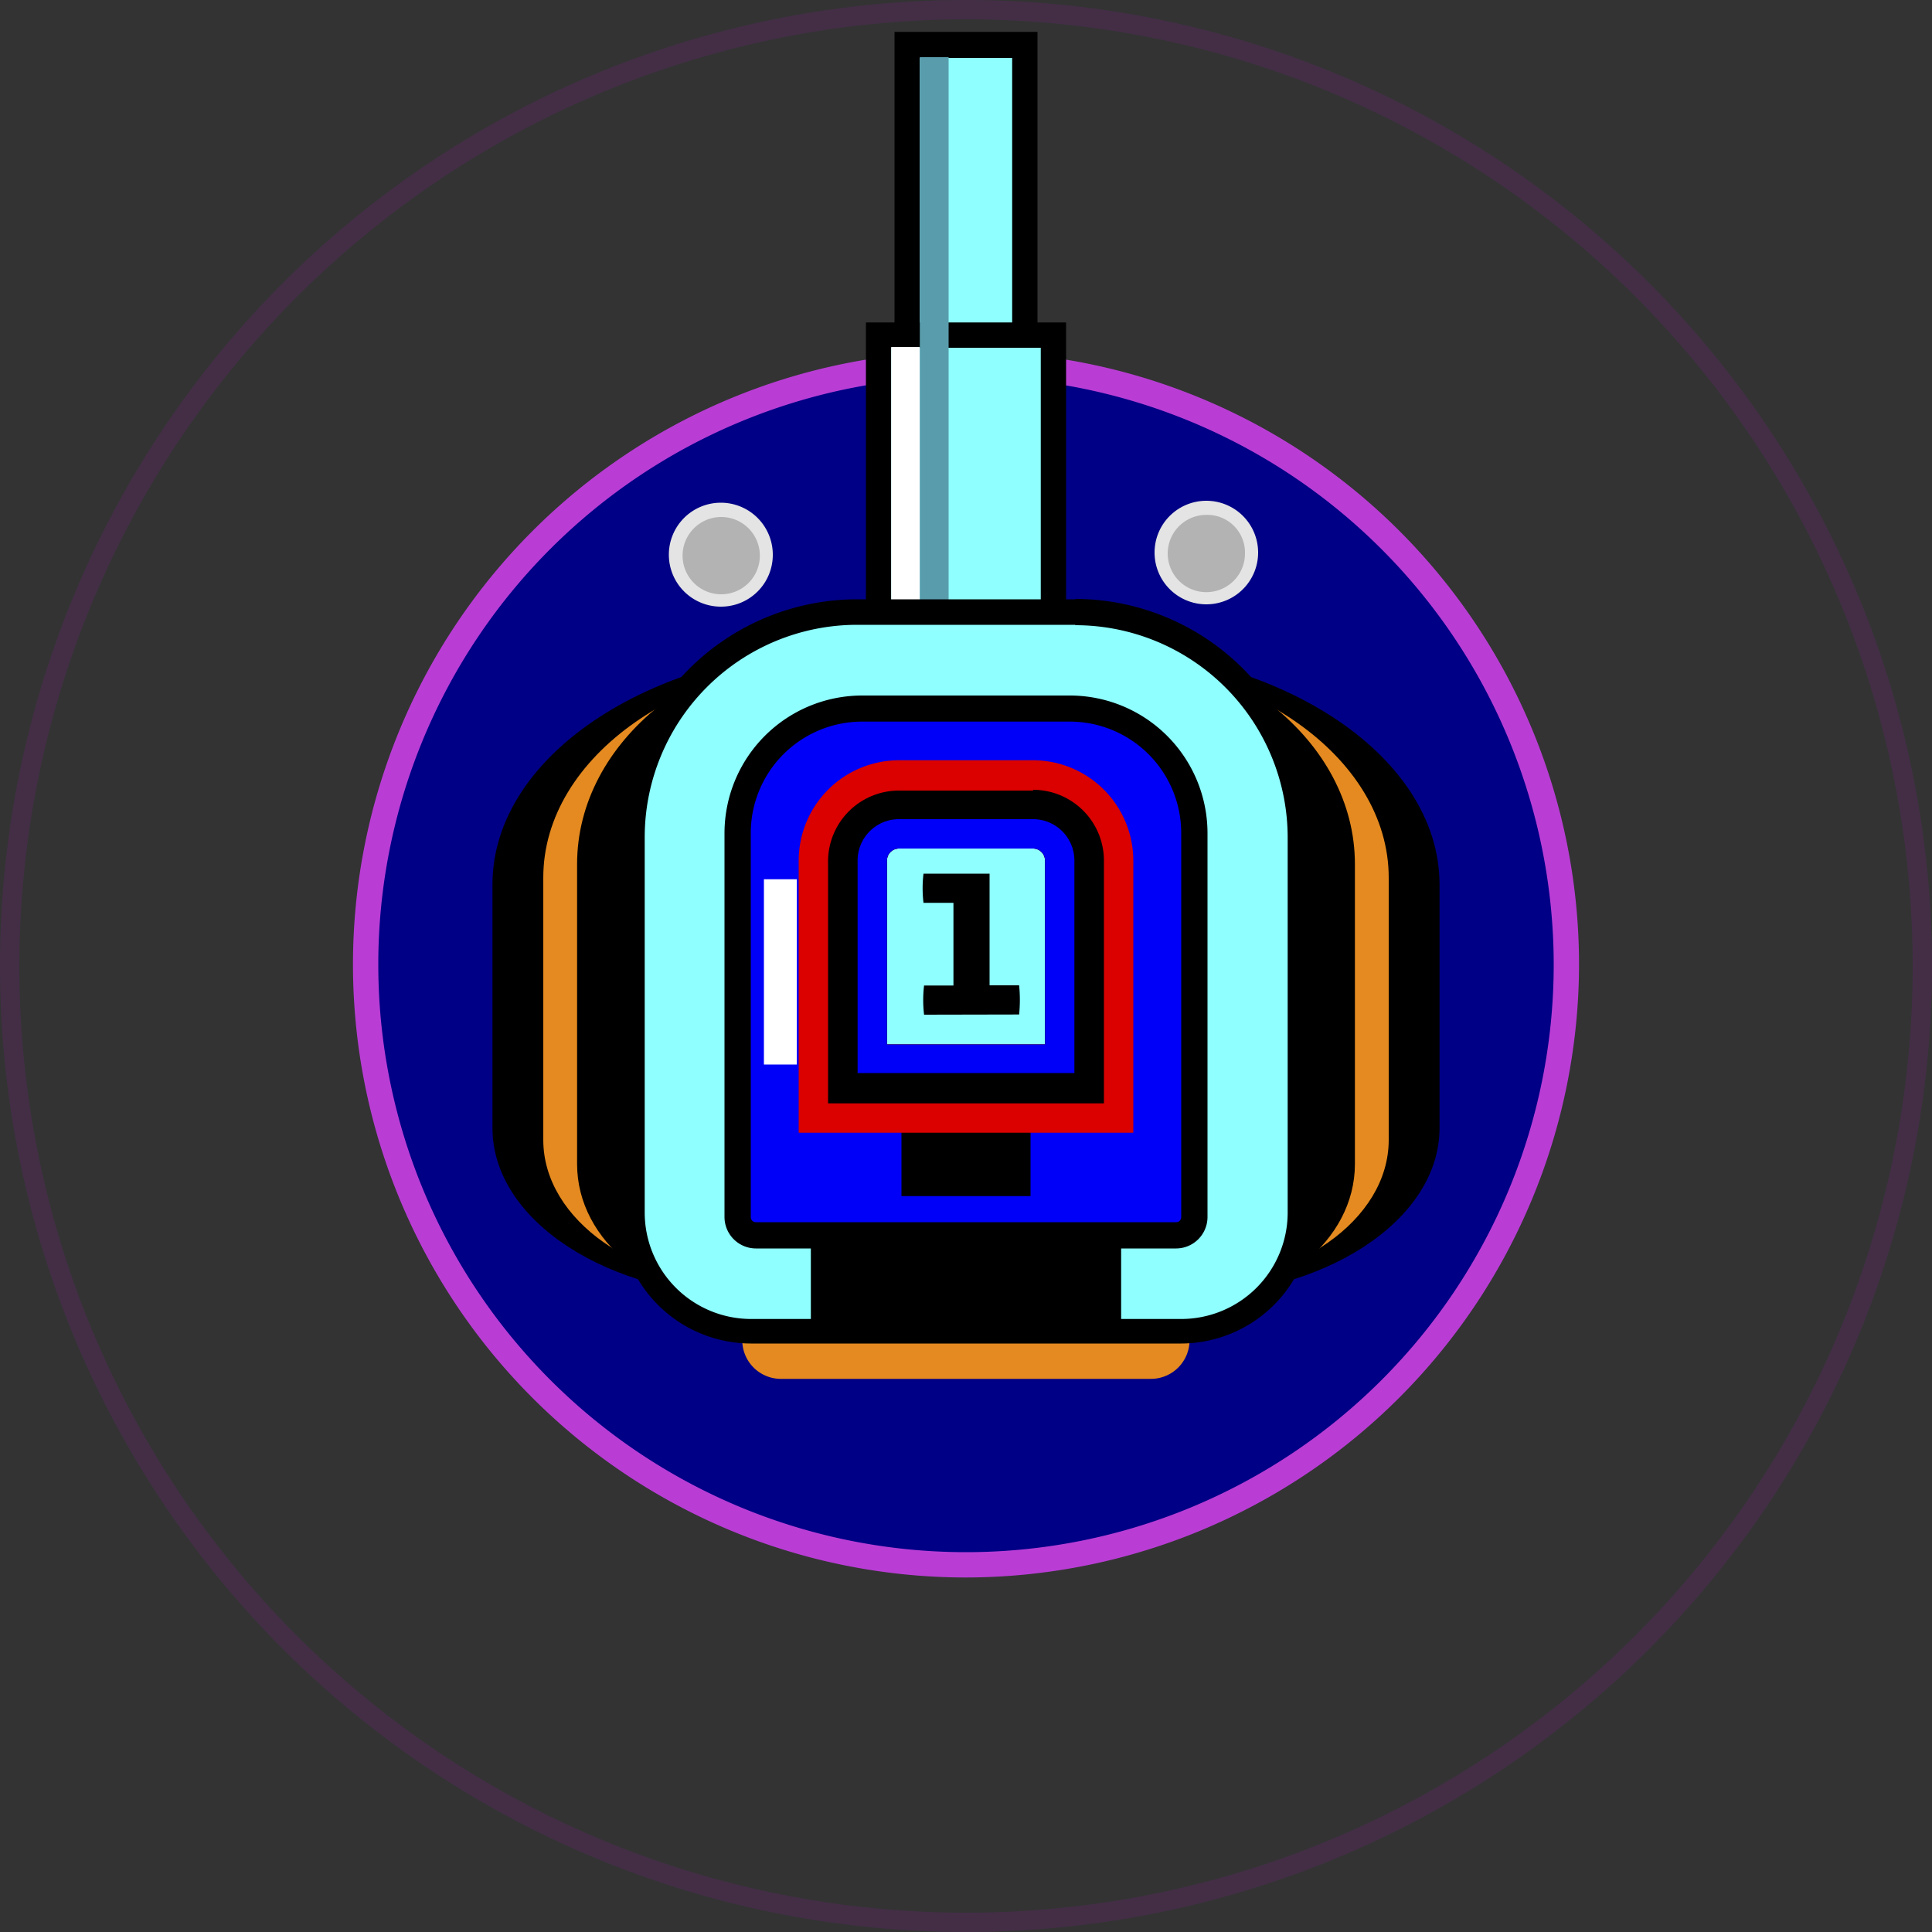 <svg xmlns="http://www.w3.org/2000/svg" viewBox="0 0 100 100"><rect x="0" y="0" width="100" height="100" fill="#333333" stroke="none"/><defs><style>.cls-1{isolation:isolate;}.cls-2{fill:#000086;}.cls-3{fill:#b93dd5;}.cls-4{fill:#b3b3b3;}.cls-5{fill:#e4e4e4;}.cls-6{fill:#8fffff;}.cls-7{fill:#fff;}.cls-8{mix-blend-mode:multiply;}.cls-9{fill:#599dac;}.cls-10{fill:#e48a20;}.cls-11{fill:#0000f9;}.cls-12{fill:#da0100;}.cls-13{opacity:0.1;}.cls-14{fill:#da00f9;}</style></defs><title>galactic-marine-frame-0</title><g class="cls-1"><g id="Layer_2" data-name="Layer 2"><g id="Towers"><g id="galactic-marine-frame-0"><g id="tower-tier-1"><g id="foundation"><circle class="cls-2" cx="50" cy="49.92" r="31.07"/><path class="cls-3" d="M50,81.65A31.73,31.73,0,1,1,81.73,49.92,31.77,31.77,0,0,1,50,81.65ZM50,19.5A30.42,30.42,0,1,0,80.42,49.92,30.45,30.45,0,0,0,50,19.5Z"/></g><g id="lights"><g id="left-light"><circle class="cls-4" cx="37.33" cy="28.72" r="2.32"/><path class="cls-5" d="M37.33,31.4A2.69,2.69,0,1,1,40,28.72,2.68,2.68,0,0,1,37.33,31.4Zm0-4.64a2,2,0,1,0,2,2A2,2,0,0,0,37.33,26.76Z"/></g><g id="right-light"><circle class="cls-4" cx="62.44" cy="28.6" r="2.32"/><path class="cls-5" d="M62.44,31.28a2.68,2.68,0,1,1,2.68-2.68A2.68,2.68,0,0,1,62.44,31.28Zm0-4.63a2,2,0,1,0,2,2A1.95,1.95,0,0,0,62.44,26.65Z"/></g></g><g id="tower"><g id="barrel"><rect class="cls-6" x="46.96" y="2.3" width="6.09" height="15.42"/><path d="M52.39,3V17.07H47.61V3h4.78M53.7,1.65H46.3V18.38h7.4V1.65Z"/><rect class="cls-6" x="45.47" y="17.3" width="9.06" height="15.17"/><path d="M53.87,18V31.82H46.13V18h7.74m1.31-1.31H44.82V33.13H55.18V16.65Z"/><rect class="cls-7" x="46.13" y="17.96" width="1.48" height="13.14"/><g class="cls-8"><rect class="cls-7" x="48.05" y="3.4" width="0.61" height="27.27"/><polygon class="cls-9" points="49.1 2.96 47.61 2.96 47.61 31.1 49.1 31.1 49.1 2.96 49.1 2.96"/></g></g><g id="base"><path class="cls-10" d="M38.43,69.12H61.57a0,0,0,0,1,0,0v.25a2,2,0,0,1-2,2H40.42a2,2,0,0,1-2-2v-.25a0,0,0,0,1,0,0Z"/><path d="M55.65,38.64c6.06,0,11,3.19,11,7.14V58.39c0,2-2.46,3.58-5.5,3.58H38.87c-3,0-5.5-1.61-5.5-3.58V45.78c0-4,4.92-7.14,11-7.14h11.3m0-5.12H44.35C34,33.52,25.49,39,25.49,45.78V58.39c0,4.79,6,8.7,13.38,8.7H61.13c7.38,0,13.38-3.91,13.38-8.7V45.78c0-6.76-8.46-12.26-18.86-12.26Z"/><path class="cls-10" d="M55.65,37.74c6.06,0,11,3.44,11,7.69V59c0,2.13-2.46,3.85-5.5,3.85H38.87c-3,0-5.5-1.72-5.5-3.85V45.43c0-4.25,4.92-7.69,11-7.69h11.3m0-3.68H44.35c-9,0-16.23,5.1-16.23,11.37V59c0,4.15,4.82,7.53,10.75,7.53H61.13c5.93,0,10.75-3.38,10.75-7.53V45.43c0-6.27-7.28-11.37-16.23-11.37Z"/><path d="M55.65,36c6.06,0,11,3.93,11,8.78V60.25c0,2.44-2.46,4.41-5.5,4.41H38.87c-3,0-5.5-2-5.5-4.41V44.73c0-4.85,4.92-8.78,11-8.78h11.3m0-2.8H44.35c-8,0-14.48,5.19-14.48,11.58V60.25c0,4,4,7.21,9,7.21H61.13c5,0,9-3.23,9-7.21V44.73c0-6.39-6.5-11.58-14.48-11.58Z"/><path class="cls-6" d="M38.87,68.9a6.17,6.17,0,0,1-6.16-6.16V43.34A11.65,11.65,0,0,1,44.35,31.7h11.3A11.65,11.65,0,0,1,67.29,43.34v19.4a6.17,6.17,0,0,1-6.16,6.16Z"/><path d="M55.65,32.36a11,11,0,0,1,11,11v19.4a5.51,5.51,0,0,1-5.5,5.51H38.87a5.51,5.51,0,0,1-5.5-5.51V43.34a11,11,0,0,1,11-11h11.3m0-1.32H44.35a12.31,12.31,0,0,0-12.29,12.3v19.4a6.82,6.82,0,0,0,6.81,6.82H61.13a6.82,6.82,0,0,0,6.81-6.82V43.34A12.31,12.31,0,0,0,55.65,31Z"/><path class="cls-11" d="M44.62,36.67H55.38a6.44,6.44,0,0,1,6.44,6.44V63a.93.93,0,0,1-.93.93H39.12a.93.93,0,0,1-.93-.93V43.11A6.44,6.44,0,0,1,44.62,36.67Z"/><path d="M60.88,64.62H39.12A1.63,1.63,0,0,1,37.5,63V43.1A7.13,7.13,0,0,1,44.62,36H55.38A7.13,7.13,0,0,1,62.5,43.1V63A1.63,1.63,0,0,1,60.88,64.62ZM44.62,37.35a5.77,5.77,0,0,0-5.76,5.75V63a.26.26,0,0,0,.26.26H60.88a.26.26,0,0,0,.26-.26V43.1a5.77,5.77,0,0,0-5.76-5.75Z"/><rect x="46.66" y="57.44" width="6.68" height="4.47"/><rect x="41.97" y="64.44" width="16.06" height="4.47"/><path class="cls-6" d="M43.63,56.35V44.54a2.9,2.9,0,0,1,2.9-2.9h6.94a2.9,2.9,0,0,1,2.9,2.9V56.35Z"/><path class="cls-12" d="M53.47,43.92a.62.62,0,0,1,.62.62v9.52H45.91V44.54a.62.62,0,0,1,.62-.62h6.94m0-4.57H46.53a5.2,5.2,0,0,0-5.19,5.19V58.63H58.66V44.54a5.2,5.2,0,0,0-5.19-5.19Z"/><path d="M53.47,43.92a.62.62,0,0,1,.62.62v9.52H45.91V44.54a.62.62,0,0,1,.62-.62h6.94m0-3H46.53a3.67,3.67,0,0,0-3.67,3.66V57.11H57.14V44.54a3.67,3.67,0,0,0-3.67-3.66Z"/><path class="cls-11" d="M53.47,43.92a.62.62,0,0,1,.62.62v9.52H45.91V44.54a.62.62,0,0,1,.62-.62h6.94m0-1.52H46.53a2.14,2.14,0,0,0-2.14,2.14v11H55.61v-11a2.14,2.14,0,0,0-2.14-2.14Z"/><rect class="cls-7" x="39.54" y="45.51" width="1.7" height="9.59"/></g></g><g id="tier"><path d="M47.83,52.52a6.36,6.36,0,0,1,0-1.51h1.52V46.73H47.8a6.36,6.36,0,0,1,0-1.51h3.42V51h1.53a7.62,7.62,0,0,1,0,1.51Z"/></g></g><g class="cls-13"><path class="cls-14" d="M50,1A49,49,0,1,1,1,50,49.05,49.05,0,0,1,50,1m0-1a50,50,0,1,0,50,50A50,50,0,0,0,50,0Z"/></g></g></g></g></g></svg>